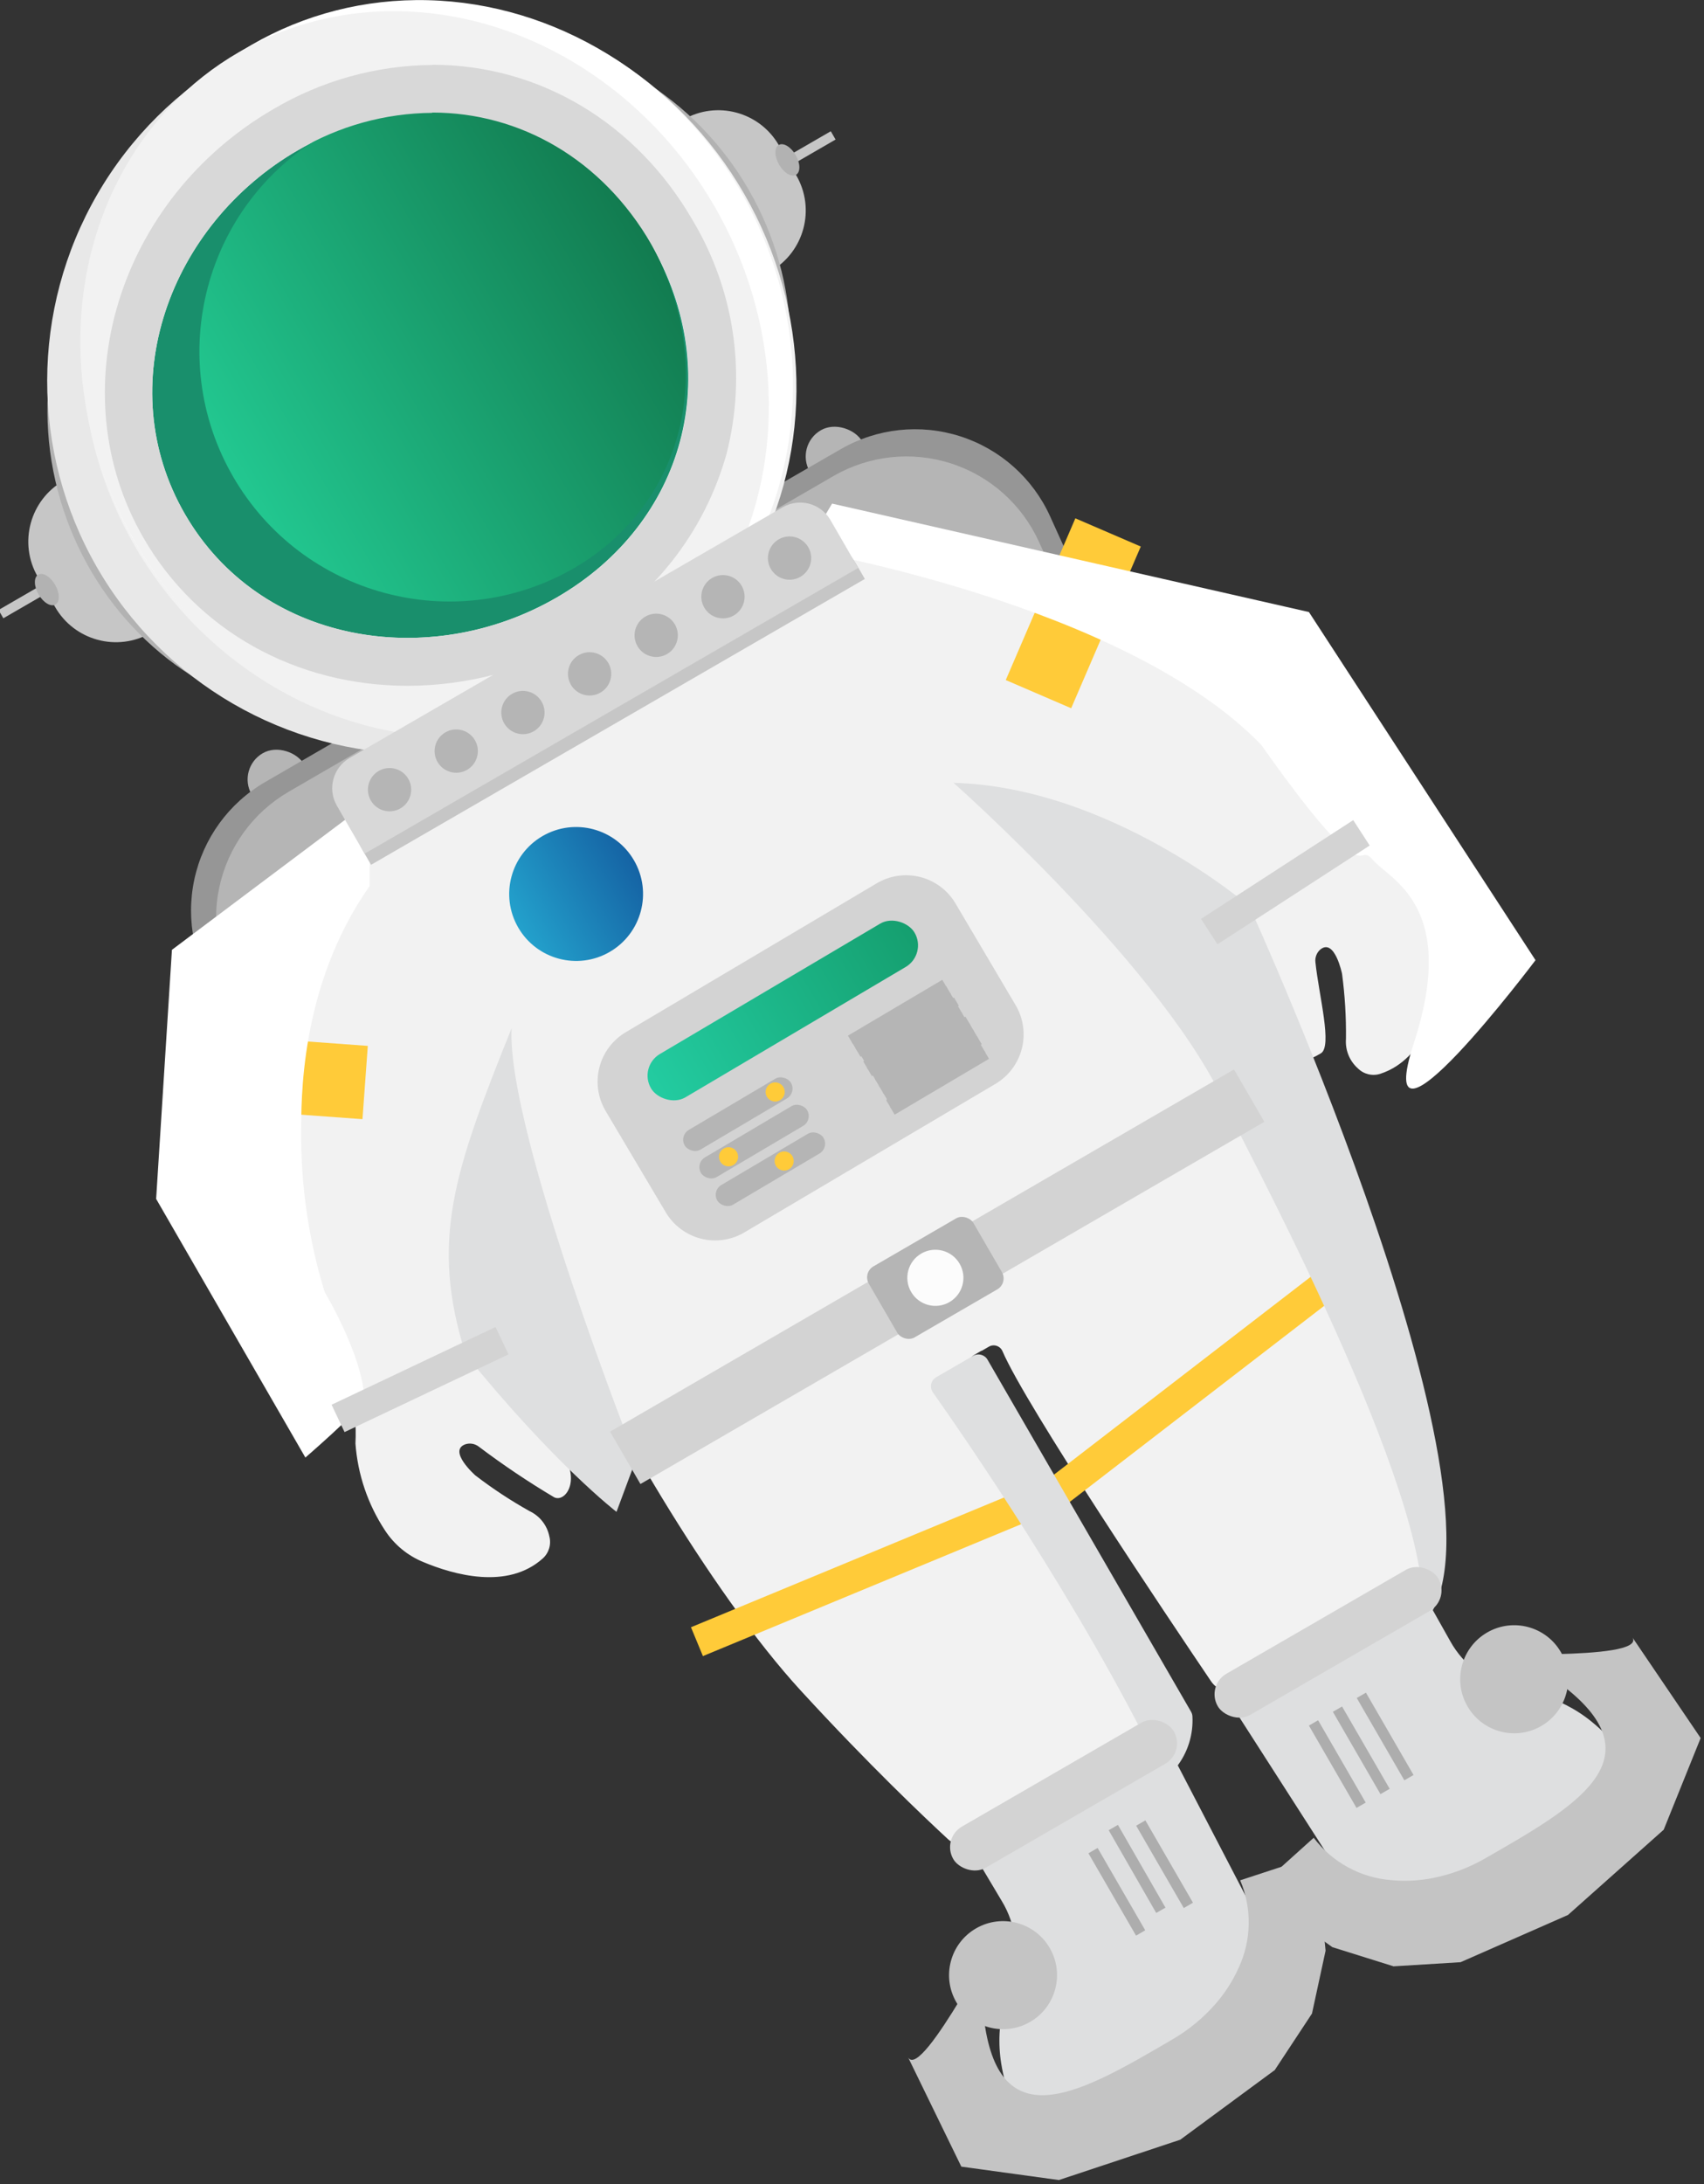 
<svg width="178px" height="228px" viewBox="0 0 178 228" version="1.1" xmlns="http://www.w3.org/2000/svg" xmlns:xlink="http://www.w3.org/1999/xlink">
    <rect x="0" y="0" width="178" height="228" fill="#333333" stroke="none"/>
    <defs>
        <linearGradient x1="0%" y1="50%" x2="100.072%" y2="50%" id="linearGradient-1">
            <stop stop-color="#23A1CC" offset="0%"></stop>
            <stop stop-color="#1563A4" offset="100%"></stop>
        </linearGradient>
        <linearGradient x1="0%" y1="50.095%" x2="99.969%" y2="50.095%" id="linearGradient-2">
            <stop stop-color="#23CCA1" offset="0%"></stop>
            <stop stop-color="#159F6F" offset="100%"></stop>
        </linearGradient>
        <linearGradient x1="8.619%" y1="74.909%" x2="90.359%" y2="26.622%" id="linearGradient-3">
            <stop stop-color="#23CC94" offset="0%"></stop>
            <stop stop-color="#11774C" offset="100%"></stop>
        </linearGradient>
    </defs>
    <g id="Page-1" stroke="none" stroke-width="1" fill="none" fill-rule="evenodd">
        <g id="404---2" transform="translate(-977, -244)" fill-rule="nonzero">
            <g id="astronaut" transform="translate(967, 230)">
                <rect id="Rectangle" fill="#B5B5B5" transform="translate(39.025, 95.364) rotate(149.95) translate(-39.025, -95.364) " x="35.865" y="92.204" width="6.32" height="6.32" rx="3.16"></rect>
                <path d="M101.91,137.18 L71.16,155 C66.441,157.723 60.427,156.426 57.25,152 L32.87,118.1 C30.316,114.547 29.383,110.08 30.301,105.802 C31.22,101.523 33.903,97.832 37.69,95.64 L67.8,78.2 L101.91,137.18 Z" id="Path" fill="#969696"></path>
                <path d="M101.69,136.79 L72.09,153.91 C67.54,156.535 61.741,155.276 58.69,151 L35.41,118.66 C32.918,115.176 32.011,110.802 32.911,106.614 C33.811,102.426 36.436,98.812 40.14,96.66 L68.84,80 L101.69,136.79 Z" id="Path" fill="#B5B5B5"></path>
                <rect id="Rectangle" fill="#B5B5B5" transform="translate(97.324, 61.649) rotate(-30.05) translate(-97.324, -61.649) " x="94.164" y="58.489" width="6.32" height="6.32" rx="3.16"></rect>
                <path d="M101.82,137.23 L132.57,119.44 C137.287,116.713 139.168,110.853 136.92,105.89 L119.69,67.89 C117.879,63.909 114.471,60.878 110.306,59.545 C106.14,58.212 101.606,58.7 97.82,60.89 L67.71,78.26 L101.82,137.23 Z" id="Path" fill="#969696"></path>
                <path d="M101.21,137.07 L130.81,119.95 C135.33,117.329 137.139,111.717 135,106.95 L118.54,70.58 C116.767,66.667 113.423,63.686 109.333,62.374 C105.243,61.061 100.788,61.539 97.07,63.69 L68.37,80.29 L101.21,137.07 Z" id="Path" fill="#B5B5B5"></path>
                <path d="M112.52,155 L111.78,155.43 C111.526,155.571 111.346,155.815 111.287,156.099 C111.227,156.383 111.294,156.679 111.47,156.91 C115.22,161.91 126.99,185.84 130.47,192.98 C131.021,194.126 130.583,195.504 129.47,196.12 L111.87,206.3 C110.958,206.829 109.807,206.704 109.03,205.99 C106.54,203.69 100.73,198.19 93.66,190.49 C84.17,180.17 72.75,160.42 68.74,150.49 C64.73,140.56 64.74,140.49 62.79,131.09 C58.31,136.8 59.64,150.18 60,153.15 C60.045,153.531 60.19,153.893 60.42,154.2 C61.9,156.2 67.68,163.85 69,166.14 C70.52,168.77 69,170.84 67.89,170.3 C65.165,168.68 62.531,166.91 60,165 C59.591,164.69 59.053,164.607 58.57,164.78 C56.79,165.48 59.65,168.01 59.65,168.01 C61.451,169.392 63.349,170.642 65.33,171.75 C66.385,172.25 67.144,173.216 67.38,174.36 C67.608,175.2 67.346,176.096 66.7,176.68 C63.01,180 57.35,178.37 54.22,177.06 C52.583,176.392 51.187,175.241 50.22,173.76 C48.43,171.047 47.367,167.921 47.13,164.68 C47.333,160.91 46.392,157.166 44.43,153.94 C30.3,126.86 47.74,102.82 49.29,98.28 C58.29,95.1 64.42,87.66 71.36,83.72 L71.15,83.84 C78.07,79.77 86.72,77.65 94,71.4 C98.71,72.33 129.09,69.74 145.52,95.5 C147.349,98.813 150.138,101.494 153.52,103.19 C156.212,105.012 158.392,107.495 159.85,110.4 C160.651,111.962 160.961,113.729 160.74,115.47 C160.31,118.83 158.9,124.55 154.19,126.09 C153.362,126.358 152.453,126.138 151.84,125.52 C150.966,124.745 150.507,123.604 150.6,122.44 C150.627,120.17 150.49,117.901 150.19,115.65 C150.19,115.65 149.43,111.93 147.94,113.1 C147.546,113.431 147.347,113.939 147.41,114.45 C147.77,117.91 149.21,123.25 147.97,123.96 C146.73,124.67 145.34,125.48 143.81,122.85 C142.49,120.56 138.7,111.72 137.74,109.46 C137.59,109.107 137.348,108.799 137.04,108.57 C134.65,106.78 123.71,98.95 116.53,99.99 C123.73,106.36 123.73,106.37 130.38,114.82 C137.03,123.27 148.45,143.02 152.67,156.39 C155.82,166.39 157.67,174.14 158.45,177.44 C158.684,178.469 158.223,179.53 157.31,180.06 L139.71,190.24 C138.618,190.878 137.218,190.559 136.51,189.51 C132.06,182.93 117.19,160.8 114.72,155.05 C114.607,154.785 114.386,154.581 114.112,154.491 C113.838,154.4 113.538,154.433 113.29,154.58 L112.55,155.01" id="Path" fill="#F2F2F2"></path>
                <g id="Group" transform="translate(26, 66)">
                    <rect id="Rectangle" fill="#FFCB39" transform="translate(96.113, 12.02) rotate(-66.7) translate(-96.113, -12.02) " x="86.923" y="8.3" width="18.38" height="7.44"></rect>
                    <path d="M68,5.4 C68,5.4 101.5,11.04 115.74,25.74 C127.24,42.02 125.64,35.65 127.39,37.74 C129.14,39.83 136.39,42.45 131.69,56.89 C126.99,71.33 144.4,48.23 144.4,48.23 L120.73,11.89 L70.92,0.57 L68.53,4.57 L68,5.4 Z" id="Path" fill="#FFFFFF" style="mix-blend-mode: soft-light;"></path>
                    <rect id="Rectangle" fill="#FFCB39" transform="translate(12.692, 60.314) rotate(4.17) translate(-12.692, -60.314) " x="3.217" y="56.479" width="18.95" height="7.67"></rect>
                    <rect id="Rectangle" fill="#FFCB39" transform="translate(110.099, 91.67) rotate(-37.6) translate(-110.099, -91.67) " x="90.094" y="90.04" width="40.01" height="3.26"></rect>
                    <rect id="Rectangle" fill="#FFCB39" transform="translate(75.285, 111.715) rotate(-22.5) translate(-75.285, -111.715) " x="55.28" y="110.085" width="40.01" height="3.26"></rect>
                    <path d="M114.51,42.6 C114.51,42.6 100,30.14 83.61,29.72 C83.61,29.72 106.05,49.58 112.17,63.72 C115.39,70.2 134.78,106.42 132.44,117.72 C143.9,106.92 114.51,42.6 114.51,42.6 Z" id="Path" fill="#DEDFE0" style="mix-blend-mode: multiply;"></path>
                    <path d="M50.44,100.34 C50.44,100.34 36.9,66.12 37.44,55.34 C31.44,70.26 28.88,77.49 32.64,89.39 C41.82,100.76 48.4,105.82 48.4,105.82 L50.44,100.34 Z" id="Path" fill="#DEDFE0"></path>
                    <path d="M85.66,89.53 L81.8,91.76 C81.531,91.914 81.34,92.175 81.273,92.478 C81.207,92.78 81.271,93.097 81.45,93.35 C84.5,97.67 96.87,115.49 105.02,132.27 C105.183,132.615 105.512,132.851 105.891,132.894 C106.27,132.936 106.644,132.78 106.88,132.48 C108.073,130.965 108.671,129.065 108.56,127.14 C108.547,126.974 108.495,126.813 108.41,126.67 L87.16,89.94 C86.859,89.413 86.187,89.229 85.66,89.53 L85.66,89.53 Z" id="Path" fill="#DEDFE0" style="mix-blend-mode: multiply;"></path>
                    <path d="M22.6,40.51 C15.16,51.07 15.5,63.38 15.46,66.01 C15.411,71.712 16.233,77.387 17.9,82.84 C21.29,88.7 22.36,93.25 21.9,94.31 C21.44,95.37 15.9,100.15 15.9,100.15 L0.31,73.15 L1.96,47.15 L22.67,31.61 L22.6,40.51 Z" id="Path" fill="#FFFFFF" style="mix-blend-mode: soft-light;"></path>
                </g>
                <circle id="Oval" fill="url(#linearGradient-1)" transform="translate(70.182, 107.321) rotate(-30.05) translate(-70.182, -107.321) " cx="70.182" cy="107.321" r="6.99"></circle>
                <path d="M113.94,127.17 L87.79,142.63 C86.415,143.456 84.766,143.696 83.212,143.298 C81.658,142.899 80.329,141.895 79.52,140.51 L73.28,130 C72.454,128.625 72.214,126.976 72.612,125.422 C73.011,123.868 74.015,122.539 75.4,121.73 L101.56,106.22 C102.935,105.394 104.584,105.154 106.138,105.552 C107.692,105.951 109.021,106.955 109.83,108.34 L116.07,118.89 C116.898,120.267 117.139,121.919 116.738,123.476 C116.338,125.032 115.33,126.363 113.94,127.17 L113.94,127.17 Z" id="Path" fill="#D3D3D3"></path>
                <rect id="Rectangle" fill="#B5B5B5" transform="translate(87.077, 130.305) rotate(-30.6) translate(-87.077, -130.305) " x="80.637" y="129.11" width="12.88" height="2.39" rx="1.19"></rect>
                <circle id="Oval" fill="#FFCB39" transform="translate(90.975, 127.988) rotate(-30.6) translate(-90.975, -127.988) " cx="90.975" cy="127.988" r="1"></circle>
                <rect id="Rectangle" fill="#B5B5B5" transform="translate(88.771, 133.17) rotate(-30.6) translate(-88.771, -133.17) " x="82.331" y="131.975" width="12.88" height="2.39" rx="1.19"></rect>
                <circle id="Oval" fill="#FFCB39" transform="translate(86.104, 134.755) rotate(-30.6) translate(-86.104, -134.755) " cx="86.104" cy="134.755" r="1"></circle>
                <rect id="Rectangle" fill="#B5B5B5" transform="translate(90.48, 136.054) rotate(-30.6) translate(-90.48, -136.054) " x="84.04" y="134.859" width="12.88" height="2.39" rx="1.19"></rect>
                <circle id="Oval" fill="#FFCB39" transform="translate(91.914, 135.195) rotate(-30.6) translate(-91.914, -135.195) " cx="91.914" cy="135.195" r="1"></circle>
                <rect id="Rectangle" fill="#B5B5B5" transform="translate(103.625, 119.402) rotate(-30.6) translate(-103.625, -119.402) " x="97.9" y="119.162" width="11.45" height="1"></rect>
                <rect id="Rectangle" fill="#B5B5B5" transform="translate(104.03, 120.065) rotate(-30.6) translate(-104.03, -120.065) " x="98.305" y="119.825" width="11.45" height="1"></rect>
                <rect id="Rectangle" fill="#B5B5B5" transform="translate(104.431, 120.747) rotate(-30.6) translate(-104.431, -120.747) " x="98.706" y="120.507" width="11.45" height="1"></rect>
                <rect id="Rectangle" fill="#B5B5B5" transform="translate(104.85, 121.254) rotate(-30.669) translate(-104.85, -121.254) " x="99.126" y="121.014" width="11.448" height="1"></rect>
                <rect id="Rectangle" fill="#B5B5B5" transform="translate(105.223, 122.088) rotate(-30.6) translate(-105.223, -122.088) " x="99.498" y="121.848" width="11.45" height="1"></rect>
                <rect id="Rectangle" fill="#B5B5B5" transform="translate(105.618, 122.761) rotate(-30.6) translate(-105.618, -122.761) " x="99.893" y="122.521" width="11.45" height="1"></rect>
                <rect id="Rectangle" fill="#B5B5B5" transform="translate(106.047, 123.251) rotate(-30.669) translate(-106.047, -123.251) " x="100.323" y="123.011" width="11.448" height="1"></rect>
                <rect id="Rectangle" fill="#B5B5B5" transform="translate(106.45, 123.937) rotate(-30.669) translate(-106.45, -123.937) " x="100.725" y="123.697" width="11.448" height="1"></rect>
                <rect id="Rectangle" fill="#B5B5B5" transform="translate(106.845, 124.609) rotate(-30.669) translate(-106.845, -124.609) " x="101.121" y="124.369" width="11.448" height="1"></rect>
                <rect id="Rectangle" fill="#B5B5B5" transform="translate(107.241, 125.271) rotate(-30.669) translate(-107.241, -125.271) " x="101.517" y="125.031" width="11.448" height="1"></rect>
                <rect id="Rectangle" fill="#B5B5B5" transform="translate(107.612, 126.12) rotate(-30.6) translate(-107.612, -126.12) " x="101.887" y="125.88" width="11.45" height="1"></rect>
                <rect id="Rectangle" fill="#B5B5B5" transform="translate(107.998, 126.788) rotate(-30.6) translate(-107.998, -126.788) " x="102.273" y="126.548" width="11.45" height="1"></rect>
                <rect id="Rectangle" fill="url(#linearGradient-2)" transform="translate(91.77, 119.482) rotate(-30.6) translate(-91.77, -119.482) " x="75.785" y="116.857" width="31.97" height="5.25" rx="2.62"></rect>
                <rect id="Rectangle" fill="#D3D3D3" transform="translate(144.267, 106.091) rotate(-32.96) translate(-144.267, -106.091) " x="134.792" y="104.511" width="18.95" height="3.16"></rect>
                <rect id="Rectangle" fill="#D3D3D3" transform="translate(53.878, 158.008) rotate(-25.35) translate(-53.878, -158.008) " x="44.403" y="156.428" width="18.95" height="3.16"></rect>
                <rect id="Rectangle" fill="#D3D3D3" transform="translate(107.902, 147.275) rotate(-30.12) translate(-107.902, -147.275) " x="70.227" y="144.115" width="75.35" height="6.32"></rect>
                <rect id="Rectangle" fill="#B5B5B5" transform="translate(107.707, 147.395) rotate(-30.12) translate(-107.707, -147.395) " x="101.392" y="143.11" width="12.63" height="8.57" rx="1.32"></rect>
                <circle id="Oval" fill="#FCFCFC" transform="translate(107.709, 147.388) rotate(-30.12) translate(-107.709, -147.388) " cx="107.709" cy="147.388" r="2.93"></circle>
                <path d="M139.12,192.73 L149.65,209.13 C151.586,211.687 154.523,213.296 157.72,213.55 C159.173,213.69 160.638,213.619 162.07,213.34 C164.042,212.951 165.935,212.234 167.67,211.22 C176.83,205.97 185.32,201.13 176.26,193.72 C174.603,192.372 172.676,191.393 170.61,190.85 C169.74,190.62 168.88,190.42 168.1,190.24 C165.298,189.626 162.894,187.838 161.5,185.33 L159.39,181.58 L139.12,192.73 Z" id="Path" fill="#DEDFE0"></path>
                <g id="Group" transform="translate(140, 181)" fill="#C4C4C4">
                    <circle id="Oval" transform="translate(28.173, 8.293) rotate(-30.05) translate(-28.173, -8.293) " cx="28.173" cy="8.293" r="5.64"></circle>
                    <path d="M0.73,30.69 L7.23,24.84 C9.166,27.397 12.103,29.006 15.3,29.26 C16.753,29.4 18.218,29.329 19.65,29.05 C21.622,28.661 23.515,27.944 25.25,26.93 C34.41,21.68 42.9,16.84 33.84,9.43 C32.183,8.082 30.256,7.103 28.19,6.56 C27.32,6.33 26.46,6.13 25.68,5.95 C22.88,5.34 41.95,6.49 40.54,3.95 L47.65,14.43 L43.79,24 L33.79,32.9 L22.57,37.83 L15.57,38.26 L9.18,36.26 L4.74,33.09 L0.73,30.69 Z" id="Path"></path>
                </g>
                <rect id="Rectangle" fill="#D3D3D3" transform="translate(148.727, 185.441) rotate(149.95) translate(-148.727, -185.441) " x="135.417" y="182.961" width="26.62" height="4.96" rx="2.48"></rect>
                <rect id="Rectangle" fill="#ADADAD" transform="translate(149.695, 198.149) rotate(-30.05) translate(-149.695, -198.149) " x="149.14" y="193.184" width="1.11" height="9.93"></rect>
                <rect id="Rectangle" fill="#ADADAD" transform="translate(154.692, 195.268) rotate(-30.05) translate(-154.692, -195.268) " x="154.137" y="190.303" width="1.11" height="9.93"></rect>
                <rect id="Rectangle" fill="#ADADAD" transform="translate(152.198, 196.711) rotate(-30.05) translate(-152.198, -196.711) " x="151.643" y="191.746" width="1.11" height="9.93"></rect>
                <path d="M132.22,196.72 L141.22,214.03 C142.472,216.983 142.403,220.331 141.03,223.23 C140.425,224.561 139.63,225.797 138.67,226.9 C137.35,228.416 135.785,229.701 134.04,230.7 C124.92,236.03 116.49,240.97 114.59,229.43 C114.248,227.321 114.36,225.162 114.92,223.1 C115.16,222.23 115.4,221.39 115.65,220.62 C116.505,217.879 116.141,214.904 114.65,212.45 L112.45,208.76 L132.22,196.72 Z" id="Path" fill="#DEDFE0"></path>
                <g id="Group" transform="translate(104, 207)" fill="#C4C4C4">
                    <circle id="Oval" transform="translate(10.779, 13.182) rotate(-30.05) translate(-10.779, -13.182) " cx="10.779" cy="13.182" r="5.64"></circle>
                    <path d="M43.86,0.56 L35.55,3.28 C36.802,6.233 36.733,9.581 35.36,12.48 C34.755,13.811 33.96,15.047 33,16.15 C31.68,17.666 30.115,18.951 28.37,19.95 C19.25,25.28 10.82,30.22 8.92,18.68 C8.578,16.571 8.69,14.412 9.25,12.35 C9.49,11.48 9.73,10.64 9.98,9.87 C10.85,7.14 2.34,24.24 0.87,21.78 L6.42,33.17 L16.61,34.57 L29.29,30.36 L39.16,23.09 L43.05,17.19 L44.47,10.63 L43.94,5.2 L43.86,0.56 Z" id="Path"></path>
                </g>
                <rect id="Rectangle" fill="#D3D3D3" transform="translate(121.099, 201.397) rotate(-30.05) translate(-121.099, -201.397) " x="107.789" y="198.917" width="26.62" height="4.96" rx="2.48"></rect>
                <rect id="Rectangle" fill="#ADADAD" transform="translate(131.652, 208.6) rotate(149.95) translate(-131.652, -208.6) " x="131.097" y="203.635" width="1.11" height="9.93"></rect>
                <rect id="Rectangle" fill="#ADADAD" transform="translate(126.664, 211.48) rotate(149.95) translate(-126.664, -211.48) " x="126.109" y="206.515" width="1.11" height="9.93"></rect>
                <rect id="Rectangle" fill="#ADADAD" transform="translate(128.779, 209.092) rotate(150.113) translate(-128.779, -209.092) " x="128.222" y="204.11" width="1.114" height="9.964"></rect>
                <rect id="Rectangle" fill="#C6C6C6" transform="translate(12.709, 76.759) rotate(149.95) translate(-12.709, -76.759) " x="9.774" y="76.399" width="5.87" height="1"></rect>
                <path d="M21.679,64.785 L21.679,64.785 L21.679,83.108 L21.679,83.108 C17.633,83.108 14.354,79.828 14.354,75.783 L14.354,72.12 C14.354,68.075 17.633,64.795 21.679,64.795 L21.679,64.785 Z" id="ear-3" fill="#C6C6C6" transform="translate(18.016, 73.947) rotate(-29.887) translate(-18.016, -73.947) "></path>
                <g id="Group" transform="translate(6, 18)" fill="#B2B2B2">
                    <ellipse id="circle" transform="translate(38.633, 39.98) rotate(-18.18) translate(-38.633, -39.98) " cx="38.633" cy="39.98" rx="29.49" ry="31.36"></ellipse>
                    <ellipse id="Oval" transform="translate(8.894, 57.548) rotate(-30.05) translate(-8.894, -57.548) " cx="8.894" cy="57.548" rx="1" ry="1.8"></ellipse>
                </g>
                <rect id="Rectangle" fill="#C6C6C6" transform="translate(94.424, 29.482) rotate(-30.05) translate(-94.424, -29.482) " x="91.489" y="29.122" width="5.87" height="1"></rect>
                <path d="M92.761,23.434 L92.761,23.434 L92.761,41.694 L92.761,41.694 C88.729,41.694 85.461,38.426 85.461,34.394 L85.461,30.734 C85.461,26.703 88.729,23.434 92.761,23.434 L92.761,23.434 Z" id="ear-4" fill="#C6C6C6" transform="translate(89.111, 32.564) rotate(149.95) translate(-89.111, -32.564) "></path>
                <g id="Group" transform="translate(22, 6)" fill="#B2B2B2">
                    <ellipse id="circle-2" transform="translate(40.875, 42.427) rotate(-30.05) translate(-40.875, -42.427) " cx="40.875" cy="42.427" rx="29.25" ry="31.04"></ellipse>
                    <ellipse id="Oval" transform="translate(70.252, 24.69) rotate(-30.05) translate(-70.252, -24.69) " cx="70.252" cy="24.69" rx="1" ry="1.8"></ellipse>
                </g>
                <circle id="_Ellipse_2" fill="#E8E8E8" transform="translate(53.842, 53.785) rotate(-29.887) translate(-53.842, -53.785) " cx="53.842" cy="53.785" r="38.914"></circle>
                <g id="Group" transform="translate(4, 0)">
                    <ellipse id="_Ellipse_3" fill="#F2F2F2" transform="translate(51.896, 52.598) rotate(-29.887) translate(-51.896, -52.598) " cx="51.896" cy="52.598" rx="36.756" ry="38.914"></ellipse>
                    <ellipse id="_Ellipse_4" fill="#FFFFFF" transform="translate(51.715, 52.241) rotate(-30.05) translate(-51.715, -52.241) " cx="51.715" cy="52.241" rx="36.55" ry="38.78"></ellipse>
                    <ellipse id="_Ellipse_5" fill="#F2F2F2" transform="translate(50.353, 53.025) rotate(-30.05) translate(-50.353, -53.025) " cx="50.353" cy="53.025" rx="34.97" ry="38.78"></ellipse>
                </g>
                <path d="M78,39.49 C85.78,52.94 81.6,68.59 68.15,76.37 C54.7,84.15 37.1,81.12 29.32,67.67 C21.54,54.22 27.69,37.43 41.14,29.67 C54.59,21.91 70.25,26 78,39.49 Z" id="purple" fill="#198F6C"></path>
                <path d="M77.61,38.72 C85.14,51.72 81.87,66.42 69.91,73.34 C57.436,80.475 41.542,76.189 34.346,63.751 C27.15,51.312 31.357,35.397 43.76,28.14 C55.72,21.22 70.08,25.71 77.61,38.72 Z" id="purple-2" fill="url(#linearGradient-3)"></path>
                <g id="outline" transform="translate(20, 20)" fill="#D8D8D8">
                    <path d="M35.16,5.75 C44.29,5.75 52.88,10.59 58.03,19.49 C65.81,32.94 61.63,48.59 48.18,56.37 C43.444,59.12 38.067,60.576 32.59,60.59 C23.25,60.59 14.28,56.25 9.32,47.67 C1.54,34.22 7.69,17.43 21.14,9.67 C25.382,7.161 30.212,5.819 35.14,5.78 L35.16,5.75 Z M35.14,0.78 L35.14,0.78 L35.14,0.78 C29.331,0.829 23.637,2.405 18.63,5.35 C2.29,14.78 -3.84,34.9 5,50.17 C10.58,59.82 20.9,65.59 32.6,65.59 C38.951,65.575 45.187,63.888 50.68,60.7 C58.131,56.538 63.61,49.572 65.9,41.35 C68.012,33.086 66.738,24.32 62.36,17 C56.48,6.83 46.36,0.76 35.16,0.76 L35.14,0.78 Z" id="Shape"></path>
                </g>
                <path d="M50.075,80.559 L94.275,80.559 C96.317,80.551 98.279,81.357 99.725,82.798 C101.172,84.239 101.985,86.197 101.985,88.239 L101.985,89.989 L42.395,89.989 L42.395,88.239 C42.395,83.997 45.834,80.559 50.075,80.559 Z" id="Path" fill="#C6C6C6" transform="translate(72.19, 85.274) rotate(-30.05) translate(-72.19, -85.274) "></path>
                <path d="M45.373,79.404 L97.643,79.404 C99.635,79.41 101.256,81.012 101.283,83.004 L101.283,88.834 L41.723,88.834 L41.723,83.004 C41.75,81.008 43.376,79.404 45.373,79.404 L45.373,79.404 Z" id="Path" fill="#D8D8D8" transform="translate(71.503, 84.119) rotate(-30.05) translate(-71.503, -84.119) "></path>
                <circle id="Oval" fill="#B5B5B5" transform="translate(50.693, 96.433) rotate(-30.05) translate(-50.693, -96.433) " cx="50.693" cy="96.433" r="2.26"></circle>
                <circle id="Oval" fill="#B5B5B5" transform="translate(57.658, 92.405) rotate(-30.05) translate(-57.658, -92.405) " cx="57.658" cy="92.405" r="2.26"></circle>
                <circle id="Oval" fill="#B5B5B5" transform="translate(64.625, 88.381) rotate(-30.05) translate(-64.625, -88.381) " cx="64.625" cy="88.381" r="2.26"></circle>
                <circle id="Oval" fill="#B5B5B5" transform="translate(71.59, 84.343) rotate(-30.05) translate(-71.59, -84.343) " cx="71.59" cy="84.343" r="2.26"></circle>
                <circle id="Oval" fill="#B5B5B5" transform="translate(78.546, 80.319) rotate(-30.05) translate(-78.546, -80.319) " cx="78.546" cy="80.319" r="2.26"></circle>
                <circle id="Oval" fill="#B5B5B5" transform="translate(85.521, 76.29) rotate(-30.05) translate(-85.521, -76.29) " cx="85.521" cy="76.29" r="2.26"></circle>
                <circle id="Oval" fill="#B5B5B5" transform="translate(92.478, 72.257) rotate(-30.05) translate(-92.478, -72.257) " cx="92.478" cy="72.257" r="2.26"></circle>
            </g>
        </g>
    </g>
</svg>